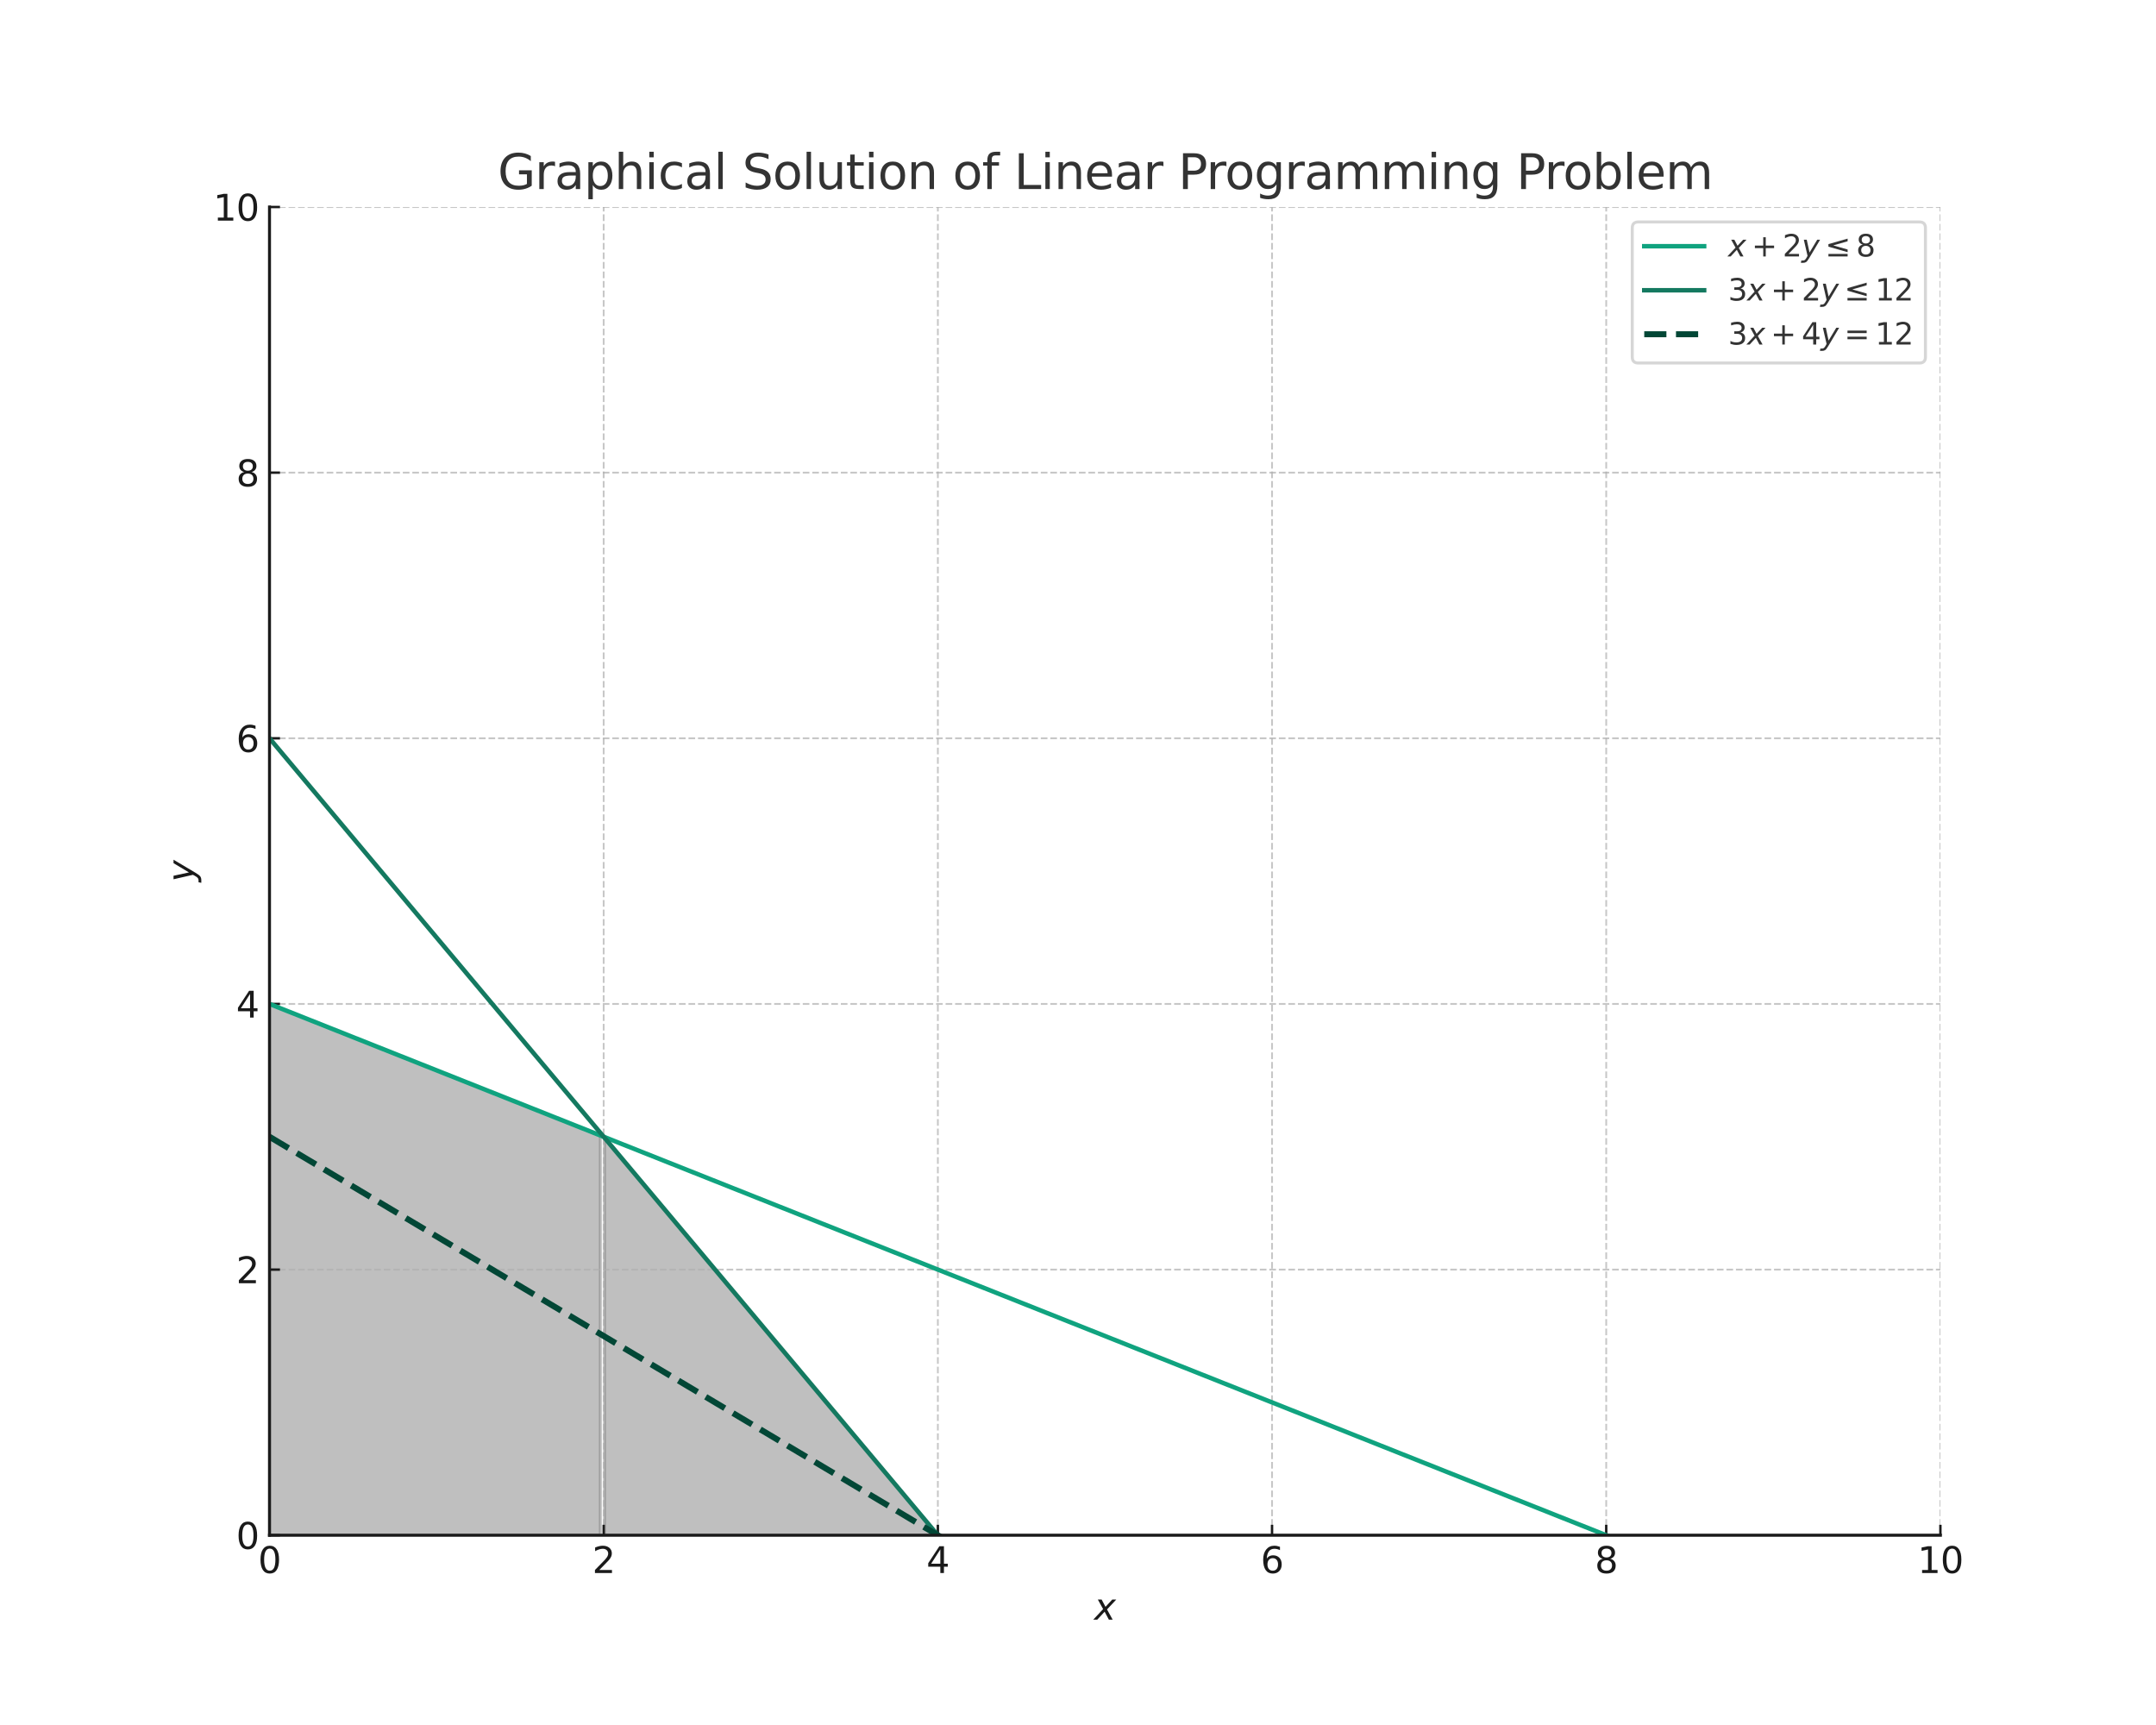 <?xml version="1.0" encoding="utf-8" standalone="no"?>
<!DOCTYPE svg PUBLIC "-//W3C//DTD SVG 1.1//EN"
  "http://www.w3.org/Graphics/SVG/1.1/DTD/svg11.dtd">
<svg height="576pt" version="1.1" viewBox="0 0 720 576" width="720pt" xmlns="http://www.w3.org/2000/svg" xmlns:xlink="http://www.w3.org/1999/xlink">
 <defs>
  <style type="text/css">*{stroke-linecap:butt;stroke-linejoin:round;}</style>
 </defs>
 <g id="figure_1">
  <g id="patch_1">
   <path d="M 0 576 
L 720 576 
L 720 0 
L 0 0 
z
" style="fill:#ffffff;"/>
  </g>
  <g id="axes_1">
   <g id="patch_2">
    <path d="M 90 512.64 
L 648 512.64 
L 648 69.12 
L 90 69.12 
z
" style="fill:#ffffff;"/>
   </g>
   <g id="PolyCollection_1">
    <defs>
     <path d="M 90 -240.768 
L 90 -63.36 
L 91.398 -63.36 
L 92.797 -63.36 
L 94.195 -63.36 
L 95.594 -63.36 
L 96.992 -63.36 
L 98.391 -63.36 
L 99.789 -63.36 
L 101.188 -63.36 
L 102.586 -63.36 
L 103.985 -63.36 
L 105.383 -63.36 
L 106.782 -63.36 
L 108.18 -63.36 
L 109.579 -63.36 
L 110.977 -63.36 
L 112.376 -63.36 
L 113.774 -63.36 
L 115.173 -63.36 
L 116.571 -63.36 
L 117.97 -63.36 
L 119.368 -63.36 
L 120.767 -63.36 
L 122.165 -63.36 
L 123.564 -63.36 
L 124.962 -63.36 
L 126.361 -63.36 
L 127.759 -63.36 
L 129.158 -63.36 
L 130.556 -63.36 
L 131.955 -63.36 
L 133.353 -63.36 
L 134.752 -63.36 
L 136.15 -63.36 
L 137.549 -63.36 
L 138.947 -63.36 
L 140.346 -63.36 
L 141.744 -63.36 
L 143.143 -63.36 
L 144.541 -63.36 
L 145.94 -63.36 
L 147.338 -63.36 
L 148.737 -63.36 
L 150.135 -63.36 
L 151.534 -63.36 
L 152.932 -63.36 
L 154.331 -63.36 
L 155.729 -63.36 
L 157.128 -63.36 
L 158.526 -63.36 
L 159.925 -63.36 
L 161.323 -63.36 
L 162.722 -63.36 
L 164.12 -63.36 
L 165.519 -63.36 
L 166.917 -63.36 
L 168.316 -63.36 
L 169.714 -63.36 
L 171.113 -63.36 
L 172.511 -63.36 
L 173.91 -63.36 
L 175.308 -63.36 
L 176.707 -63.36 
L 178.105 -63.36 
L 179.504 -63.36 
L 180.902 -63.36 
L 182.301 -63.36 
L 183.699 -63.36 
L 185.098 -63.36 
L 186.496 -63.36 
L 187.895 -63.36 
L 189.293 -63.36 
L 190.692 -63.36 
L 192.09 -63.36 
L 193.489 -63.36 
L 194.887 -63.36 
L 196.286 -63.36 
L 197.684 -63.36 
L 199.083 -63.36 
L 200.481 -63.36 
L 200.481 -196.861 
L 200.481 -196.861 
L 199.083 -197.416 
L 197.684 -197.972 
L 196.286 -198.528 
L 194.887 -199.084 
L 193.489 -199.64 
L 192.09 -200.195 
L 190.692 -200.751 
L 189.293 -201.307 
L 187.895 -201.863 
L 186.496 -202.419 
L 185.098 -202.974 
L 183.699 -203.53 
L 182.301 -204.086 
L 180.902 -204.642 
L 179.504 -205.197 
L 178.105 -205.753 
L 176.707 -206.309 
L 175.308 -206.865 
L 173.91 -207.421 
L 172.511 -207.976 
L 171.113 -208.532 
L 169.714 -209.088 
L 168.316 -209.644 
L 166.917 -210.2 
L 165.519 -210.755 
L 164.12 -211.311 
L 162.722 -211.867 
L 161.323 -212.423 
L 159.925 -212.979 
L 158.526 -213.534 
L 157.128 -214.09 
L 155.729 -214.646 
L 154.331 -215.202 
L 152.932 -215.757 
L 151.534 -216.313 
L 150.135 -216.869 
L 148.737 -217.425 
L 147.338 -217.981 
L 145.94 -218.536 
L 144.541 -219.092 
L 143.143 -219.648 
L 141.744 -220.204 
L 140.346 -220.76 
L 138.947 -221.315 
L 137.549 -221.871 
L 136.15 -222.427 
L 134.752 -222.983 
L 133.353 -223.539 
L 131.955 -224.094 
L 130.556 -224.65 
L 129.158 -225.206 
L 127.759 -225.762 
L 126.361 -226.317 
L 124.962 -226.873 
L 123.564 -227.429 
L 122.165 -227.985 
L 120.767 -228.541 
L 119.368 -229.096 
L 117.97 -229.652 
L 116.571 -230.208 
L 115.173 -230.764 
L 113.774 -231.32 
L 112.376 -231.875 
L 110.977 -232.431 
L 109.579 -232.987 
L 108.18 -233.543 
L 106.782 -234.099 
L 105.383 -234.654 
L 103.985 -235.21 
L 102.586 -235.766 
L 101.188 -236.322 
L 99.789 -236.877 
L 98.391 -237.433 
L 96.992 -237.989 
L 95.594 -238.545 
L 94.195 -239.101 
L 92.797 -239.656 
L 91.398 -240.212 
L 90 -240.768 
z
" id="m0bad40764c" style="stroke:#808080;stroke-opacity:0.5;"/>
    </defs>
    <g clip-path="url(#p4d9e861fa2)">
     <use style="fill:#808080;fill-opacity:0.5;stroke:#808080;stroke-opacity:0.5;" x="0" xlink:href="#m0bad40764c" y="576"/>
    </g>
   </g>
   <g id="PolyCollection_2">
    <defs>
     <path d="M 201.88 -196.083 
L 201.88 -63.36 
L 203.278 -63.36 
L 204.677 -63.36 
L 206.075 -63.36 
L 207.474 -63.36 
L 208.872 -63.36 
L 210.271 -63.36 
L 211.669 -63.36 
L 213.068 -63.36 
L 214.466 -63.36 
L 215.865 -63.36 
L 217.263 -63.36 
L 218.662 -63.36 
L 220.06 -63.36 
L 221.459 -63.36 
L 222.857 -63.36 
L 224.256 -63.36 
L 225.654 -63.36 
L 227.053 -63.36 
L 228.451 -63.36 
L 229.85 -63.36 
L 231.248 -63.36 
L 232.647 -63.36 
L 234.045 -63.36 
L 235.444 -63.36 
L 236.842 -63.36 
L 238.241 -63.36 
L 239.639 -63.36 
L 241.038 -63.36 
L 242.436 -63.36 
L 243.835 -63.36 
L 245.233 -63.36 
L 246.632 -63.36 
L 248.03 -63.36 
L 249.429 -63.36 
L 250.827 -63.36 
L 252.226 -63.36 
L 253.624 -63.36 
L 255.023 -63.36 
L 256.421 -63.36 
L 257.82 -63.36 
L 259.218 -63.36 
L 260.617 -63.36 
L 262.015 -63.36 
L 263.414 -63.36 
L 264.812 -63.36 
L 266.211 -63.36 
L 267.609 -63.36 
L 269.008 -63.36 
L 270.406 -63.36 
L 271.805 -63.36 
L 273.203 -63.36 
L 274.602 -63.36 
L 276 -63.36 
L 277.398 -63.36 
L 278.797 -63.36 
L 280.195 -63.36 
L 281.594 -63.36 
L 282.992 -63.36 
L 284.391 -63.36 
L 285.789 -63.36 
L 287.188 -63.36 
L 288.586 -63.36 
L 289.985 -63.36 
L 291.383 -63.36 
L 292.782 -63.36 
L 294.18 -63.36 
L 295.579 -63.36 
L 296.977 -63.36 
L 298.376 -63.36 
L 299.774 -63.36 
L 301.173 -63.36 
L 302.571 -63.36 
L 303.97 -63.36 
L 305.368 -63.36 
L 306.767 -63.36 
L 308.165 -63.36 
L 309.564 -63.36 
L 310.962 -63.36 
L 312.361 -63.36 
L 313.759 -63.36 
L 315.158 -63.36 
L 316.556 -63.36 
L 317.955 -63.36 
L 319.353 -63.36 
L 320.752 -63.36 
L 322.15 -63.36 
L 323.549 -63.36 
L 324.947 -63.36 
L 326.346 -63.36 
L 327.744 -63.36 
L 329.143 -63.36 
L 330.541 -63.36 
L 331.94 -63.36 
L 333.338 -63.36 
L 334.737 -63.36 
L 336.135 -63.36 
L 337.534 -63.36 
L 338.932 -63.36 
L 340.331 -63.36 
L 341.729 -63.36 
L 343.128 -63.36 
L 344.526 -63.36 
L 345.925 -63.36 
L 347.323 -63.36 
L 348.722 -63.36 
L 350.12 -63.36 
L 351.519 -63.36 
L 352.917 -63.36 
L 354.316 -63.36 
L 355.714 -63.36 
L 357.113 -63.36 
L 358.511 -63.36 
L 359.91 -63.36 
L 361.308 -63.36 
L 362.707 -63.36 
L 364.105 -63.36 
L 365.504 -63.36 
L 366.902 -63.36 
L 368.301 -63.36 
L 369.699 -63.36 
L 371.098 -63.36 
L 372.496 -63.36 
L 373.895 -63.36 
L 375.293 -63.36 
L 376.692 -63.36 
L 378.09 -63.36 
L 379.489 -63.36 
L 380.887 -63.36 
L 382.286 -63.36 
L 383.684 -63.36 
L 385.083 -63.36 
L 386.481 -63.36 
L 387.88 -63.36 
L 389.278 -63.36 
L 390.677 -63.36 
L 392.075 -63.36 
L 393.474 -63.36 
L 394.872 -63.36 
L 396.271 -63.36 
L 397.669 -63.36 
L 399.068 -63.36 
L 400.466 -63.36 
L 401.865 -63.36 
L 403.263 -63.36 
L 404.662 -63.36 
L 406.06 -63.36 
L 407.459 -63.36 
L 408.857 -63.36 
L 410.256 -63.36 
L 411.654 -63.36 
L 413.053 -63.36 
L 414.451 -63.36 
L 415.85 -63.36 
L 417.248 -63.36 
L 418.647 -63.36 
L 420.045 -63.36 
L 421.444 -63.36 
L 422.842 -63.36 
L 424.241 -63.36 
L 425.639 -63.36 
L 427.038 -63.36 
L 428.436 -63.36 
L 429.835 -63.36 
L 431.233 -63.36 
L 432.632 -63.36 
L 434.03 -63.36 
L 435.429 -63.36 
L 436.827 -63.36 
L 438.226 -63.36 
L 439.624 -63.36 
L 441.023 -63.36 
L 442.421 -63.36 
L 443.82 -63.36 
L 445.218 -63.36 
L 446.617 -63.36 
L 448.015 -63.36 
L 449.414 -63.36 
L 450.812 -63.36 
L 452.211 -63.36 
L 453.609 -63.36 
L 455.008 -63.36 
L 456.406 -63.36 
L 457.805 -63.36 
L 459.203 -63.36 
L 460.602 -63.36 
L 462 -63.36 
L 463.398 -63.36 
L 464.797 -63.36 
L 466.195 -63.36 
L 467.594 -63.36 
L 468.992 -63.36 
L 470.391 -63.36 
L 471.789 -63.36 
L 473.188 -63.36 
L 474.586 -63.36 
L 475.985 -63.36 
L 477.383 -63.36 
L 478.782 -63.36 
L 480.18 -63.36 
L 481.579 -63.36 
L 482.977 -63.36 
L 484.376 -63.36 
L 485.774 -63.36 
L 487.173 -63.36 
L 488.571 -63.36 
L 489.97 -63.36 
L 491.368 -63.36 
L 492.767 -63.36 
L 494.165 -63.36 
L 495.564 -63.36 
L 496.962 -63.36 
L 498.361 -63.36 
L 499.759 -63.36 
L 501.158 -63.36 
L 502.556 -63.36 
L 503.955 -63.36 
L 505.353 -63.36 
L 506.752 -63.36 
L 508.15 -63.36 
L 509.549 -63.36 
L 510.947 -63.36 
L 512.346 -63.36 
L 513.744 -63.36 
L 515.143 -63.36 
L 516.541 -63.36 
L 517.94 -63.36 
L 519.338 -63.36 
L 520.737 -63.36 
L 522.135 -63.36 
L 523.534 -63.36 
L 524.932 -63.36 
L 526.331 -63.36 
L 527.729 -63.36 
L 529.128 -63.36 
L 530.526 -63.36 
L 531.925 -63.36 
L 533.323 -63.36 
L 534.722 -63.36 
L 536.12 -63.36 
L 537.519 -63.36 
L 538.917 -63.36 
L 540.316 -63.36 
L 541.714 -63.36 
L 543.113 -63.36 
L 544.511 -63.36 
L 545.91 -63.36 
L 547.308 -63.36 
L 548.707 -63.36 
L 550.105 -63.36 
L 551.504 -63.36 
L 552.902 -63.36 
L 554.301 -63.36 
L 555.699 -63.36 
L 557.098 -63.36 
L 558.496 -63.36 
L 559.895 -63.36 
L 561.293 -63.36 
L 562.692 -63.36 
L 564.09 -63.36 
L 565.489 -63.36 
L 566.887 -63.36 
L 568.286 -63.36 
L 569.684 -63.36 
L 571.083 -63.36 
L 572.481 -63.36 
L 573.88 -63.36 
L 575.278 -63.36 
L 576.677 -63.36 
L 578.075 -63.36 
L 579.474 -63.36 
L 580.872 -63.36 
L 582.271 -63.36 
L 583.669 -63.36 
L 585.068 -63.36 
L 586.466 -63.36 
L 587.865 -63.36 
L 589.263 -63.36 
L 590.662 -63.36 
L 592.06 -63.36 
L 593.459 -63.36 
L 594.857 -63.36 
L 596.256 -63.36 
L 597.654 -63.36 
L 599.053 -63.36 
L 600.451 -63.36 
L 601.85 -63.36 
L 603.248 -63.36 
L 604.647 -63.36 
L 606.045 -63.36 
L 607.444 -63.36 
L 608.842 -63.36 
L 610.241 -63.36 
L 611.639 -63.36 
L 613.038 -63.36 
L 614.436 -63.36 
L 615.835 -63.36 
L 617.233 -63.36 
L 618.632 -63.36 
L 620.03 -63.36 
L 621.429 -63.36 
L 622.827 -63.36 
L 624.226 -63.36 
L 625.624 -63.36 
L 627.023 -63.36 
L 628.421 -63.36 
L 629.82 -63.36 
L 631.218 -63.36 
L 632.617 -63.36 
L 634.015 -63.36 
L 635.414 -63.36 
L 636.812 -63.36 
L 638.211 -63.36 
L 639.609 -63.36 
L 641.008 -63.36 
L 642.406 -63.36 
L 643.805 -63.36 
L 645.203 -63.36 
L 646.602 -63.36 
L 648 -63.36 
L 648 335.808 
L 648 335.808 
L 646.602 334.141 
L 645.203 332.473 
L 643.805 330.806 
L 642.406 329.139 
L 641.008 327.471 
L 639.609 325.804 
L 638.211 324.136 
L 636.812 322.469 
L 635.414 320.802 
L 634.015 319.134 
L 632.617 317.467 
L 631.218 315.8 
L 629.82 314.132 
L 628.421 312.465 
L 627.023 310.797 
L 625.624 309.13 
L 624.226 307.463 
L 622.827 305.795 
L 621.429 304.128 
L 620.03 302.461 
L 618.632 300.793 
L 617.233 299.126 
L 615.835 297.459 
L 614.436 295.791 
L 613.038 294.124 
L 611.639 292.456 
L 610.241 290.789 
L 608.842 289.122 
L 607.444 287.454 
L 606.045 285.787 
L 604.647 284.12 
L 603.248 282.452 
L 601.85 280.785 
L 600.451 279.117 
L 599.053 277.45 
L 597.654 275.783 
L 596.256 274.115 
L 594.857 272.448 
L 593.459 270.781 
L 592.06 269.113 
L 590.662 267.446 
L 589.263 265.779 
L 587.865 264.111 
L 586.466 262.444 
L 585.068 260.776 
L 583.669 259.109 
L 582.271 257.442 
L 580.872 255.774 
L 579.474 254.107 
L 578.075 252.44 
L 576.677 250.772 
L 575.278 249.105 
L 573.88 247.437 
L 572.481 245.77 
L 571.083 244.103 
L 569.684 242.435 
L 568.286 240.768 
L 566.887 239.101 
L 565.489 237.433 
L 564.09 235.766 
L 562.692 234.099 
L 561.293 232.431 
L 559.895 230.764 
L 558.496 229.096 
L 557.098 227.429 
L 555.699 225.762 
L 554.301 224.094 
L 552.902 222.427 
L 551.504 220.76 
L 550.105 219.092 
L 548.707 217.425 
L 547.308 215.757 
L 545.91 214.09 
L 544.511 212.423 
L 543.113 210.755 
L 541.714 209.088 
L 540.316 207.421 
L 538.917 205.753 
L 537.519 204.086 
L 536.12 202.419 
L 534.722 200.751 
L 533.323 199.084 
L 531.925 197.416 
L 530.526 195.749 
L 529.128 194.082 
L 527.729 192.414 
L 526.331 190.747 
L 524.932 189.08 
L 523.534 187.412 
L 522.135 185.745 
L 520.737 184.077 
L 519.338 182.41 
L 517.94 180.743 
L 516.541 179.075 
L 515.143 177.408 
L 513.744 175.741 
L 512.346 174.073 
L 510.947 172.406 
L 509.549 170.739 
L 508.15 169.071 
L 506.752 167.404 
L 505.353 165.736 
L 503.955 164.069 
L 502.556 162.402 
L 501.158 160.734 
L 499.759 159.067 
L 498.361 157.4 
L 496.962 155.732 
L 495.564 154.065 
L 494.165 152.397 
L 492.767 150.73 
L 491.368 149.063 
L 489.97 147.395 
L 488.571 145.728 
L 487.173 144.061 
L 485.774 142.393 
L 484.376 140.726 
L 482.977 139.059 
L 481.579 137.391 
L 480.18 135.724 
L 478.782 134.056 
L 477.383 132.389 
L 475.985 130.722 
L 474.586 129.054 
L 473.188 127.387 
L 471.789 125.72 
L 470.391 124.052 
L 468.992 122.385 
L 467.594 120.717 
L 466.195 119.05 
L 464.797 117.383 
L 463.398 115.715 
L 462 114.048 
L 460.602 112.381 
L 459.203 110.713 
L 457.805 109.046 
L 456.406 107.379 
L 455.008 105.711 
L 453.609 104.044 
L 452.211 102.376 
L 450.812 100.709 
L 449.414 99.042 
L 448.015 97.374 
L 446.617 95.707 
L 445.218 94.04 
L 443.82 92.372 
L 442.421 90.705 
L 441.023 89.037 
L 439.624 87.37 
L 438.226 85.703 
L 436.827 84.035 
L 435.429 82.368 
L 434.03 80.701 
L 432.632 79.033 
L 431.233 77.366 
L 429.835 75.699 
L 428.436 74.031 
L 427.038 72.364 
L 425.639 70.696 
L 424.241 69.029 
L 422.842 67.362 
L 421.444 65.694 
L 420.045 64.027 
L 418.647 62.36 
L 417.248 60.692 
L 415.85 59.025 
L 414.451 57.357 
L 413.053 55.69 
L 411.654 54.023 
L 410.256 52.355 
L 408.857 50.688 
L 407.459 49.021 
L 406.06 47.353 
L 404.662 45.686 
L 403.263 44.019 
L 401.865 42.351 
L 400.466 40.684 
L 399.068 39.016 
L 397.669 37.349 
L 396.271 35.682 
L 394.872 34.014 
L 393.474 32.347 
L 392.075 30.68 
L 390.677 29.012 
L 389.278 27.345 
L 387.88 25.677 
L 386.481 24.01 
L 385.083 22.343 
L 383.684 20.675 
L 382.286 19.008 
L 380.887 17.341 
L 379.489 15.673 
L 378.09 14.006 
L 376.692 12.339 
L 375.293 10.671 
L 373.895 9.004 
L 372.496 7.336 
L 371.098 5.669 
L 369.699 4.002 
L 368.301 2.334 
L 366.902 0.667 
L 365.504 -1 
L 364.105 -2.668 
L 362.707 -4.335 
L 361.308 -6.003 
L 359.91 -7.67 
L 358.511 -9.337 
L 357.113 -11.005 
L 355.714 -12.672 
L 354.316 -14.339 
L 352.917 -16.007 
L 351.519 -17.674 
L 350.12 -19.341 
L 348.722 -21.009 
L 347.323 -22.676 
L 345.925 -24.344 
L 344.526 -26.011 
L 343.128 -27.678 
L 341.729 -29.346 
L 340.331 -31.013 
L 338.932 -32.68 
L 337.534 -34.348 
L 336.135 -36.015 
L 334.737 -37.683 
L 333.338 -39.35 
L 331.94 -41.017 
L 330.541 -42.685 
L 329.143 -44.352 
L 327.744 -46.019 
L 326.346 -47.687 
L 324.947 -49.354 
L 323.549 -51.021 
L 322.15 -52.689 
L 320.752 -54.356 
L 319.353 -56.024 
L 317.955 -57.691 
L 316.556 -59.358 
L 315.158 -61.026 
L 313.759 -62.693 
L 312.361 -64.36 
L 310.962 -66.028 
L 309.564 -67.695 
L 308.165 -69.363 
L 306.767 -71.03 
L 305.368 -72.697 
L 303.97 -74.365 
L 302.571 -76.032 
L 301.173 -77.699 
L 299.774 -79.367 
L 298.376 -81.034 
L 296.977 -82.701 
L 295.579 -84.369 
L 294.18 -86.036 
L 292.782 -87.704 
L 291.383 -89.371 
L 289.985 -91.038 
L 288.586 -92.706 
L 287.188 -94.373 
L 285.789 -96.04 
L 284.391 -97.708 
L 282.992 -99.375 
L 281.594 -101.043 
L 280.195 -102.71 
L 278.797 -104.377 
L 277.398 -106.045 
L 276 -107.712 
L 274.602 -109.379 
L 273.203 -111.047 
L 271.805 -112.714 
L 270.406 -114.381 
L 269.008 -116.049 
L 267.609 -117.716 
L 266.211 -119.384 
L 264.812 -121.051 
L 263.414 -122.718 
L 262.015 -124.386 
L 260.617 -126.053 
L 259.218 -127.72 
L 257.82 -129.388 
L 256.421 -131.055 
L 255.023 -132.723 
L 253.624 -134.39 
L 252.226 -136.057 
L 250.827 -137.725 
L 249.429 -139.392 
L 248.03 -141.059 
L 246.632 -142.727 
L 245.233 -144.394 
L 243.835 -146.061 
L 242.436 -147.729 
L 241.038 -149.396 
L 239.639 -151.064 
L 238.241 -152.731 
L 236.842 -154.398 
L 235.444 -156.066 
L 234.045 -157.733 
L 232.647 -159.4 
L 231.248 -161.068 
L 229.85 -162.735 
L 228.451 -164.403 
L 227.053 -166.07 
L 225.654 -167.737 
L 224.256 -169.405 
L 222.857 -171.072 
L 221.459 -172.739 
L 220.06 -174.407 
L 218.662 -176.074 
L 217.263 -177.741 
L 215.865 -179.409 
L 214.466 -181.076 
L 213.068 -182.744 
L 211.669 -184.411 
L 210.271 -186.078 
L 208.872 -187.746 
L 207.474 -189.413 
L 206.075 -191.08 
L 204.677 -192.748 
L 203.278 -194.415 
L 201.88 -196.083 
z
" id="m72ab87f77c" style="stroke:#808080;stroke-opacity:0.5;"/>
    </defs>
    <g clip-path="url(#p4d9e861fa2)">
     <use style="fill:#808080;fill-opacity:0.5;stroke:#808080;stroke-opacity:0.5;" x="0" xlink:href="#m72ab87f77c" y="576"/>
    </g>
   </g>
   <g id="matplotlib.axis_1">
    <g id="xtick_1">
     <g id="line2d_1">
      <path clip-path="url(#p4d9e861fa2)" d="M 90 512.64 
L 90 69.12 
" style="fill:none;stroke:#b0b0b0;stroke-dasharray:2.22,0.96;stroke-dashoffset:0;stroke-opacity:0.7;stroke-width:0.6;"/>
     </g>
     <g id="line2d_2">
      <defs>
       <path d="M 0 0 
L 0 -3.5 
" id="m4829fe24ad" style="stroke:#1a1a1a;stroke-width:0.8;"/>
      </defs>
      <g>
       <use style="fill:#1a1a1a;stroke:#1a1a1a;stroke-width:0.8;" x="90" xlink:href="#m4829fe24ad" y="512.64"/>
      </g>
     </g>
     <g id="text_1">
      <!-- 0 -->
      <g style="fill:#1a1a1a;" transform="translate(86.183 525.258)scale(0.12 -0.12)">
       <defs>
        <path d="M 2034 4250 
Q 1547 4250 1301 3770 
Q 1056 3291 1056 2328 
Q 1056 1369 1301 889 
Q 1547 409 2034 409 
Q 2525 409 2770 889 
Q 3016 1369 3016 2328 
Q 3016 3291 2770 3770 
Q 2525 4250 2034 4250 
z
M 2034 4750 
Q 2819 4750 3233 4129 
Q 3647 3509 3647 2328 
Q 3647 1150 3233 529 
Q 2819 -91 2034 -91 
Q 1250 -91 836 529 
Q 422 1150 422 2328 
Q 422 3509 836 4129 
Q 1250 4750 2034 4750 
z
" id="DejaVuSans-30" transform="scale(0.016)"/>
       </defs>
       <use xlink:href="#DejaVuSans-30"/>
      </g>
     </g>
    </g>
    <g id="xtick_2">
     <g id="line2d_3">
      <path clip-path="url(#p4d9e861fa2)" d="M 201.6 512.64 
L 201.6 69.12 
" style="fill:none;stroke:#b0b0b0;stroke-dasharray:2.22,0.96;stroke-dashoffset:0;stroke-opacity:0.7;stroke-width:0.6;"/>
     </g>
     <g id="line2d_4">
      <g>
       <use style="fill:#1a1a1a;stroke:#1a1a1a;stroke-width:0.8;" x="201.6" xlink:href="#m4829fe24ad" y="512.64"/>
      </g>
     </g>
     <g id="text_2">
      <!-- 2 -->
      <g style="fill:#1a1a1a;" transform="translate(197.782 525.258)scale(0.12 -0.12)">
       <defs>
        <path d="M 1228 531 
L 3431 531 
L 3431 0 
L 469 0 
L 469 531 
Q 828 903 1448 1529 
Q 2069 2156 2228 2338 
Q 2531 2678 2651 2914 
Q 2772 3150 2772 3378 
Q 2772 3750 2511 3984 
Q 2250 4219 1831 4219 
Q 1534 4219 1204 4116 
Q 875 4013 500 3803 
L 500 4441 
Q 881 4594 1212 4672 
Q 1544 4750 1819 4750 
Q 2544 4750 2975 4387 
Q 3406 4025 3406 3419 
Q 3406 3131 3298 2873 
Q 3191 2616 2906 2266 
Q 2828 2175 2409 1742 
Q 1991 1309 1228 531 
z
" id="DejaVuSans-32" transform="scale(0.016)"/>
       </defs>
       <use xlink:href="#DejaVuSans-32"/>
      </g>
     </g>
    </g>
    <g id="xtick_3">
     <g id="line2d_5">
      <path clip-path="url(#p4d9e861fa2)" d="M 313.2 512.64 
L 313.2 69.12 
" style="fill:none;stroke:#b0b0b0;stroke-dasharray:2.22,0.96;stroke-dashoffset:0;stroke-opacity:0.7;stroke-width:0.6;"/>
     </g>
     <g id="line2d_6">
      <g>
       <use style="fill:#1a1a1a;stroke:#1a1a1a;stroke-width:0.8;" x="313.2" xlink:href="#m4829fe24ad" y="512.64"/>
      </g>
     </g>
     <g id="text_3">
      <!-- 4 -->
      <g style="fill:#1a1a1a;" transform="translate(309.382 525.258)scale(0.12 -0.12)">
       <defs>
        <path d="M 2419 4116 
L 825 1625 
L 2419 1625 
L 2419 4116 
z
M 2253 4666 
L 3047 4666 
L 3047 1625 
L 3713 1625 
L 3713 1100 
L 3047 1100 
L 3047 0 
L 2419 0 
L 2419 1100 
L 313 1100 
L 313 1709 
L 2253 4666 
z
" id="DejaVuSans-34" transform="scale(0.016)"/>
       </defs>
       <use xlink:href="#DejaVuSans-34"/>
      </g>
     </g>
    </g>
    <g id="xtick_4">
     <g id="line2d_7">
      <path clip-path="url(#p4d9e861fa2)" d="M 424.8 512.64 
L 424.8 69.12 
" style="fill:none;stroke:#b0b0b0;stroke-dasharray:2.22,0.96;stroke-dashoffset:0;stroke-opacity:0.7;stroke-width:0.6;"/>
     </g>
     <g id="line2d_8">
      <g>
       <use style="fill:#1a1a1a;stroke:#1a1a1a;stroke-width:0.8;" x="424.8" xlink:href="#m4829fe24ad" y="512.64"/>
      </g>
     </g>
     <g id="text_4">
      <!-- 6 -->
      <g style="fill:#1a1a1a;" transform="translate(420.983 525.258)scale(0.12 -0.12)">
       <defs>
        <path d="M 2113 2584 
Q 1688 2584 1439 2293 
Q 1191 2003 1191 1497 
Q 1191 994 1439 701 
Q 1688 409 2113 409 
Q 2538 409 2786 701 
Q 3034 994 3034 1497 
Q 3034 2003 2786 2293 
Q 2538 2584 2113 2584 
z
M 3366 4563 
L 3366 3988 
Q 3128 4100 2886 4159 
Q 2644 4219 2406 4219 
Q 1781 4219 1451 3797 
Q 1122 3375 1075 2522 
Q 1259 2794 1537 2939 
Q 1816 3084 2150 3084 
Q 2853 3084 3261 2657 
Q 3669 2231 3669 1497 
Q 3669 778 3244 343 
Q 2819 -91 2113 -91 
Q 1303 -91 875 529 
Q 447 1150 447 2328 
Q 447 3434 972 4092 
Q 1497 4750 2381 4750 
Q 2619 4750 2861 4703 
Q 3103 4656 3366 4563 
z
" id="DejaVuSans-36" transform="scale(0.016)"/>
       </defs>
       <use xlink:href="#DejaVuSans-36"/>
      </g>
     </g>
    </g>
    <g id="xtick_5">
     <g id="line2d_9">
      <path clip-path="url(#p4d9e861fa2)" d="M 536.4 512.64 
L 536.4 69.12 
" style="fill:none;stroke:#b0b0b0;stroke-dasharray:2.22,0.96;stroke-dashoffset:0;stroke-opacity:0.7;stroke-width:0.6;"/>
     </g>
     <g id="line2d_10">
      <g>
       <use style="fill:#1a1a1a;stroke:#1a1a1a;stroke-width:0.8;" x="536.4" xlink:href="#m4829fe24ad" y="512.64"/>
      </g>
     </g>
     <g id="text_5">
      <!-- 8 -->
      <g style="fill:#1a1a1a;" transform="translate(532.582 525.258)scale(0.12 -0.12)">
       <defs>
        <path d="M 2034 2216 
Q 1584 2216 1326 1975 
Q 1069 1734 1069 1313 
Q 1069 891 1326 650 
Q 1584 409 2034 409 
Q 2484 409 2743 651 
Q 3003 894 3003 1313 
Q 3003 1734 2745 1975 
Q 2488 2216 2034 2216 
z
M 1403 2484 
Q 997 2584 770 2862 
Q 544 3141 544 3541 
Q 544 4100 942 4425 
Q 1341 4750 2034 4750 
Q 2731 4750 3128 4425 
Q 3525 4100 3525 3541 
Q 3525 3141 3298 2862 
Q 3072 2584 2669 2484 
Q 3125 2378 3379 2068 
Q 3634 1759 3634 1313 
Q 3634 634 3220 271 
Q 2806 -91 2034 -91 
Q 1263 -91 848 271 
Q 434 634 434 1313 
Q 434 1759 690 2068 
Q 947 2378 1403 2484 
z
M 1172 3481 
Q 1172 3119 1398 2916 
Q 1625 2713 2034 2713 
Q 2441 2713 2670 2916 
Q 2900 3119 2900 3481 
Q 2900 3844 2670 4047 
Q 2441 4250 2034 4250 
Q 1625 4250 1398 4047 
Q 1172 3844 1172 3481 
z
" id="DejaVuSans-38" transform="scale(0.016)"/>
       </defs>
       <use xlink:href="#DejaVuSans-38"/>
      </g>
     </g>
    </g>
    <g id="xtick_6">
     <g id="line2d_11">
      <path clip-path="url(#p4d9e861fa2)" d="M 648 512.64 
L 648 69.12 
" style="fill:none;stroke:#b0b0b0;stroke-dasharray:2.22,0.96;stroke-dashoffset:0;stroke-opacity:0.7;stroke-width:0.6;"/>
     </g>
     <g id="line2d_12">
      <g>
       <use style="fill:#1a1a1a;stroke:#1a1a1a;stroke-width:0.8;" x="648" xlink:href="#m4829fe24ad" y="512.64"/>
      </g>
     </g>
     <g id="text_6">
      <!-- 10 -->
      <g style="fill:#1a1a1a;" transform="translate(640.365 525.258)scale(0.12 -0.12)">
       <defs>
        <path d="M 794 531 
L 1825 531 
L 1825 4091 
L 703 3866 
L 703 4441 
L 1819 4666 
L 2450 4666 
L 2450 531 
L 3481 531 
L 3481 0 
L 794 0 
L 794 531 
z
" id="DejaVuSans-31" transform="scale(0.016)"/>
       </defs>
       <use xlink:href="#DejaVuSans-31"/>
       <use x="63.623" xlink:href="#DejaVuSans-30"/>
      </g>
     </g>
    </g>
    <g id="text_7">
     <!-- $x$ -->
     <g style="fill:#1a1a1a;" transform="translate(365.4 540.872)scale(0.12 -0.12)">
      <defs>
       <path d="M 3841 3500 
L 2234 1784 
L 3219 0 
L 2559 0 
L 1819 1388 
L 531 0 
L -166 0 
L 1556 1844 
L 641 3500 
L 1300 3500 
L 1972 2234 
L 3144 3500 
L 3841 3500 
z
" id="DejaVuSans-Oblique-78" transform="scale(0.016)"/>
      </defs>
      <use transform="translate(0 0.312)" xlink:href="#DejaVuSans-Oblique-78"/>
     </g>
    </g>
   </g>
   <g id="matplotlib.axis_2">
    <g id="ytick_1">
     <g id="line2d_13">
      <path clip-path="url(#p4d9e861fa2)" d="M 90 512.64 
L 648 512.64 
" style="fill:none;stroke:#b0b0b0;stroke-dasharray:2.22,0.96;stroke-dashoffset:0;stroke-opacity:0.7;stroke-width:0.6;"/>
     </g>
     <g id="line2d_14">
      <defs>
       <path d="M 0 0 
L 3.5 0 
" id="mb0a93b497e" style="stroke:#1a1a1a;stroke-width:0.8;"/>
      </defs>
      <g>
       <use style="fill:#1a1a1a;stroke:#1a1a1a;stroke-width:0.8;" x="90" xlink:href="#mb0a93b497e" y="512.64"/>
      </g>
     </g>
     <g id="text_8">
      <!-- 0 -->
      <g style="fill:#1a1a1a;" transform="translate(78.865 517.199)scale(0.12 -0.12)">
       <use xlink:href="#DejaVuSans-30"/>
      </g>
     </g>
    </g>
    <g id="ytick_2">
     <g id="line2d_15">
      <path clip-path="url(#p4d9e861fa2)" d="M 90 423.936 
L 648 423.936 
" style="fill:none;stroke:#b0b0b0;stroke-dasharray:2.22,0.96;stroke-dashoffset:0;stroke-opacity:0.7;stroke-width:0.6;"/>
     </g>
     <g id="line2d_16">
      <g>
       <use style="fill:#1a1a1a;stroke:#1a1a1a;stroke-width:0.8;" x="90" xlink:href="#mb0a93b497e" y="423.936"/>
      </g>
     </g>
     <g id="text_9">
      <!-- 2 -->
      <g style="fill:#1a1a1a;" transform="translate(78.865 428.495)scale(0.12 -0.12)">
       <use xlink:href="#DejaVuSans-32"/>
      </g>
     </g>
    </g>
    <g id="ytick_3">
     <g id="line2d_17">
      <path clip-path="url(#p4d9e861fa2)" d="M 90 335.232 
L 648 335.232 
" style="fill:none;stroke:#b0b0b0;stroke-dasharray:2.22,0.96;stroke-dashoffset:0;stroke-opacity:0.7;stroke-width:0.6;"/>
     </g>
     <g id="line2d_18">
      <g>
       <use style="fill:#1a1a1a;stroke:#1a1a1a;stroke-width:0.8;" x="90" xlink:href="#mb0a93b497e" y="335.232"/>
      </g>
     </g>
     <g id="text_10">
      <!-- 4 -->
      <g style="fill:#1a1a1a;" transform="translate(78.865 339.791)scale(0.12 -0.12)">
       <use xlink:href="#DejaVuSans-34"/>
      </g>
     </g>
    </g>
    <g id="ytick_4">
     <g id="line2d_19">
      <path clip-path="url(#p4d9e861fa2)" d="M 90 246.528 
L 648 246.528 
" style="fill:none;stroke:#b0b0b0;stroke-dasharray:2.22,0.96;stroke-dashoffset:0;stroke-opacity:0.7;stroke-width:0.6;"/>
     </g>
     <g id="line2d_20">
      <g>
       <use style="fill:#1a1a1a;stroke:#1a1a1a;stroke-width:0.8;" x="90" xlink:href="#mb0a93b497e" y="246.528"/>
      </g>
     </g>
     <g id="text_11">
      <!-- 6 -->
      <g style="fill:#1a1a1a;" transform="translate(78.865 251.087)scale(0.12 -0.12)">
       <use xlink:href="#DejaVuSans-36"/>
      </g>
     </g>
    </g>
    <g id="ytick_5">
     <g id="line2d_21">
      <path clip-path="url(#p4d9e861fa2)" d="M 90 157.824 
L 648 157.824 
" style="fill:none;stroke:#b0b0b0;stroke-dasharray:2.22,0.96;stroke-dashoffset:0;stroke-opacity:0.7;stroke-width:0.6;"/>
     </g>
     <g id="line2d_22">
      <g>
       <use style="fill:#1a1a1a;stroke:#1a1a1a;stroke-width:0.8;" x="90" xlink:href="#mb0a93b497e" y="157.824"/>
      </g>
     </g>
     <g id="text_12">
      <!-- 8 -->
      <g style="fill:#1a1a1a;" transform="translate(78.865 162.383)scale(0.12 -0.12)">
       <use xlink:href="#DejaVuSans-38"/>
      </g>
     </g>
    </g>
    <g id="ytick_6">
     <g id="line2d_23">
      <path clip-path="url(#p4d9e861fa2)" d="M 90 69.12 
L 648 69.12 
" style="fill:none;stroke:#b0b0b0;stroke-dasharray:2.22,0.96;stroke-dashoffset:0;stroke-opacity:0.7;stroke-width:0.6;"/>
     </g>
     <g id="line2d_24">
      <g>
       <use style="fill:#1a1a1a;stroke:#1a1a1a;stroke-width:0.8;" x="90" xlink:href="#mb0a93b497e" y="69.12"/>
      </g>
     </g>
     <g id="text_13">
      <!-- 10 -->
      <g style="fill:#1a1a1a;" transform="translate(71.23 73.679)scale(0.12 -0.12)">
       <use xlink:href="#DejaVuSans-31"/>
       <use x="63.623" xlink:href="#DejaVuSans-30"/>
      </g>
     </g>
    </g>
    <g id="text_14">
     <!-- $y$ -->
     <g style="fill:#1a1a1a;" transform="translate(64.71 294.48)rotate(-90)scale(0.12 -0.12)">
      <defs>
       <path d="M 1588 -325 
Q 1188 -997 936 -1164 
Q 684 -1331 294 -1331 
L -159 -1331 
L -63 -850 
L 269 -850 
Q 509 -850 678 -719 
Q 847 -588 1056 -206 
L 1234 128 
L 459 3500 
L 1069 3500 
L 1650 819 
L 3256 3500 
L 3859 3500 
L 1588 -325 
z
" id="DejaVuSans-Oblique-79" transform="scale(0.016)"/>
      </defs>
      <use transform="translate(0 0.312)" xlink:href="#DejaVuSans-Oblique-79"/>
     </g>
    </g>
   </g>
   <g id="line2d_25">
    <path clip-path="url(#p4d9e861fa2)" d="M 90 335.232 
L 648 556.992 
L 648 556.992 
" style="fill:none;stroke:#10a37f;stroke-linecap:square;stroke-width:1.5;"/>
   </g>
   <g id="line2d_26">
    <path clip-path="url(#p4d9e861fa2)" d="M 90 246.528 
L 367.182 577 
L 367.182 577 
" style="fill:none;stroke:#147960;stroke-linecap:square;stroke-width:1.5;"/>
   </g>
   <g id="line2d_27">
    <path clip-path="url(#p4d9e861fa2)" d="M 90 379.584 
L 421.163 577 
L 421.163 577 
" style="fill:none;stroke:#024736;stroke-dasharray:7.4,3.2;stroke-dashoffset:0;stroke-width:2;"/>
   </g>
   <g id="line2d_28">
    <path clip-path="url(#p4d9e861fa2)" d="M 90 512.64 
L 648 512.64 
" style="fill:none;stroke:#000000;stroke-linecap:square;stroke-width:0.5;"/>
   </g>
   <g id="line2d_29">
    <path clip-path="url(#p4d9e861fa2)" d="M 90 512.64 
L 90 69.12 
" style="fill:none;stroke:#000000;stroke-linecap:square;stroke-width:0.5;"/>
   </g>
   <g id="patch_3">
    <path d="M 90 512.64 
L 90 69.12 
" style="fill:none;stroke:#1a1a1a;stroke-linecap:square;stroke-linejoin:miter;"/>
   </g>
   <g id="patch_4">
    <path d="M 90 512.64 
L 648 512.64 
" style="fill:none;stroke:#1a1a1a;stroke-linecap:square;stroke-linejoin:miter;"/>
   </g>
   <g id="text_15">
    <!-- Graphical Solution of Linear Programming Problem -->
    <g style="fill:#333333;" transform="translate(166.22 63.12)scale(0.16 -0.16)">
     <defs>
      <path d="M 3809 666 
L 3809 1919 
L 2778 1919 
L 2778 2438 
L 4434 2438 
L 4434 434 
Q 4069 175 3628 42 
Q 3188 -91 2688 -91 
Q 1594 -91 976 548 
Q 359 1188 359 2328 
Q 359 3472 976 4111 
Q 1594 4750 2688 4750 
Q 3144 4750 3555 4637 
Q 3966 4525 4313 4306 
L 4313 3634 
Q 3963 3931 3569 4081 
Q 3175 4231 2741 4231 
Q 1884 4231 1454 3753 
Q 1025 3275 1025 2328 
Q 1025 1384 1454 906 
Q 1884 428 2741 428 
Q 3075 428 3337 486 
Q 3600 544 3809 666 
z
" id="DejaVuSans-47" transform="scale(0.016)"/>
      <path d="M 2631 2963 
Q 2534 3019 2420 3045 
Q 2306 3072 2169 3072 
Q 1681 3072 1420 2755 
Q 1159 2438 1159 1844 
L 1159 0 
L 581 0 
L 581 3500 
L 1159 3500 
L 1159 2956 
Q 1341 3275 1631 3429 
Q 1922 3584 2338 3584 
Q 2397 3584 2469 3576 
Q 2541 3569 2628 3553 
L 2631 2963 
z
" id="DejaVuSans-72" transform="scale(0.016)"/>
      <path d="M 2194 1759 
Q 1497 1759 1228 1600 
Q 959 1441 959 1056 
Q 959 750 1161 570 
Q 1363 391 1709 391 
Q 2188 391 2477 730 
Q 2766 1069 2766 1631 
L 2766 1759 
L 2194 1759 
z
M 3341 1997 
L 3341 0 
L 2766 0 
L 2766 531 
Q 2569 213 2275 61 
Q 1981 -91 1556 -91 
Q 1019 -91 701 211 
Q 384 513 384 1019 
Q 384 1609 779 1909 
Q 1175 2209 1959 2209 
L 2766 2209 
L 2766 2266 
Q 2766 2663 2505 2880 
Q 2244 3097 1772 3097 
Q 1472 3097 1187 3025 
Q 903 2953 641 2809 
L 641 3341 
Q 956 3463 1253 3523 
Q 1550 3584 1831 3584 
Q 2591 3584 2966 3190 
Q 3341 2797 3341 1997 
z
" id="DejaVuSans-61" transform="scale(0.016)"/>
      <path d="M 1159 525 
L 1159 -1331 
L 581 -1331 
L 581 3500 
L 1159 3500 
L 1159 2969 
Q 1341 3281 1617 3432 
Q 1894 3584 2278 3584 
Q 2916 3584 3314 3078 
Q 3713 2572 3713 1747 
Q 3713 922 3314 415 
Q 2916 -91 2278 -91 
Q 1894 -91 1617 61 
Q 1341 213 1159 525 
z
M 3116 1747 
Q 3116 2381 2855 2742 
Q 2594 3103 2138 3103 
Q 1681 3103 1420 2742 
Q 1159 2381 1159 1747 
Q 1159 1113 1420 752 
Q 1681 391 2138 391 
Q 2594 391 2855 752 
Q 3116 1113 3116 1747 
z
" id="DejaVuSans-70" transform="scale(0.016)"/>
      <path d="M 3513 2113 
L 3513 0 
L 2938 0 
L 2938 2094 
Q 2938 2591 2744 2837 
Q 2550 3084 2163 3084 
Q 1697 3084 1428 2787 
Q 1159 2491 1159 1978 
L 1159 0 
L 581 0 
L 581 4863 
L 1159 4863 
L 1159 2956 
Q 1366 3272 1645 3428 
Q 1925 3584 2291 3584 
Q 2894 3584 3203 3211 
Q 3513 2838 3513 2113 
z
" id="DejaVuSans-68" transform="scale(0.016)"/>
      <path d="M 603 3500 
L 1178 3500 
L 1178 0 
L 603 0 
L 603 3500 
z
M 603 4863 
L 1178 4863 
L 1178 4134 
L 603 4134 
L 603 4863 
z
" id="DejaVuSans-69" transform="scale(0.016)"/>
      <path d="M 3122 3366 
L 3122 2828 
Q 2878 2963 2633 3030 
Q 2388 3097 2138 3097 
Q 1578 3097 1268 2742 
Q 959 2388 959 1747 
Q 959 1106 1268 751 
Q 1578 397 2138 397 
Q 2388 397 2633 464 
Q 2878 531 3122 666 
L 3122 134 
Q 2881 22 2623 -34 
Q 2366 -91 2075 -91 
Q 1284 -91 818 406 
Q 353 903 353 1747 
Q 353 2603 823 3093 
Q 1294 3584 2113 3584 
Q 2378 3584 2631 3529 
Q 2884 3475 3122 3366 
z
" id="DejaVuSans-63" transform="scale(0.016)"/>
      <path d="M 603 4863 
L 1178 4863 
L 1178 0 
L 603 0 
L 603 4863 
z
" id="DejaVuSans-6c" transform="scale(0.016)"/>
      <path id="DejaVuSans-20" transform="scale(0.016)"/>
      <path d="M 3425 4513 
L 3425 3897 
Q 3066 4069 2747 4153 
Q 2428 4238 2131 4238 
Q 1616 4238 1336 4038 
Q 1056 3838 1056 3469 
Q 1056 3159 1242 3001 
Q 1428 2844 1947 2747 
L 2328 2669 
Q 3034 2534 3370 2195 
Q 3706 1856 3706 1288 
Q 3706 609 3251 259 
Q 2797 -91 1919 -91 
Q 1588 -91 1214 -16 
Q 841 59 441 206 
L 441 856 
Q 825 641 1194 531 
Q 1563 422 1919 422 
Q 2459 422 2753 634 
Q 3047 847 3047 1241 
Q 3047 1584 2836 1778 
Q 2625 1972 2144 2069 
L 1759 2144 
Q 1053 2284 737 2584 
Q 422 2884 422 3419 
Q 422 4038 858 4394 
Q 1294 4750 2059 4750 
Q 2388 4750 2728 4690 
Q 3069 4631 3425 4513 
z
" id="DejaVuSans-53" transform="scale(0.016)"/>
      <path d="M 1959 3097 
Q 1497 3097 1228 2736 
Q 959 2375 959 1747 
Q 959 1119 1226 758 
Q 1494 397 1959 397 
Q 2419 397 2687 759 
Q 2956 1122 2956 1747 
Q 2956 2369 2687 2733 
Q 2419 3097 1959 3097 
z
M 1959 3584 
Q 2709 3584 3137 3096 
Q 3566 2609 3566 1747 
Q 3566 888 3137 398 
Q 2709 -91 1959 -91 
Q 1206 -91 779 398 
Q 353 888 353 1747 
Q 353 2609 779 3096 
Q 1206 3584 1959 3584 
z
" id="DejaVuSans-6f" transform="scale(0.016)"/>
      <path d="M 544 1381 
L 544 3500 
L 1119 3500 
L 1119 1403 
Q 1119 906 1312 657 
Q 1506 409 1894 409 
Q 2359 409 2629 706 
Q 2900 1003 2900 1516 
L 2900 3500 
L 3475 3500 
L 3475 0 
L 2900 0 
L 2900 538 
Q 2691 219 2414 64 
Q 2138 -91 1772 -91 
Q 1169 -91 856 284 
Q 544 659 544 1381 
z
M 1991 3584 
L 1991 3584 
z
" id="DejaVuSans-75" transform="scale(0.016)"/>
      <path d="M 1172 4494 
L 1172 3500 
L 2356 3500 
L 2356 3053 
L 1172 3053 
L 1172 1153 
Q 1172 725 1289 603 
Q 1406 481 1766 481 
L 2356 481 
L 2356 0 
L 1766 0 
Q 1100 0 847 248 
Q 594 497 594 1153 
L 594 3053 
L 172 3053 
L 172 3500 
L 594 3500 
L 594 4494 
L 1172 4494 
z
" id="DejaVuSans-74" transform="scale(0.016)"/>
      <path d="M 3513 2113 
L 3513 0 
L 2938 0 
L 2938 2094 
Q 2938 2591 2744 2837 
Q 2550 3084 2163 3084 
Q 1697 3084 1428 2787 
Q 1159 2491 1159 1978 
L 1159 0 
L 581 0 
L 581 3500 
L 1159 3500 
L 1159 2956 
Q 1366 3272 1645 3428 
Q 1925 3584 2291 3584 
Q 2894 3584 3203 3211 
Q 3513 2838 3513 2113 
z
" id="DejaVuSans-6e" transform="scale(0.016)"/>
      <path d="M 2375 4863 
L 2375 4384 
L 1825 4384 
Q 1516 4384 1395 4259 
Q 1275 4134 1275 3809 
L 1275 3500 
L 2222 3500 
L 2222 3053 
L 1275 3053 
L 1275 0 
L 697 0 
L 697 3053 
L 147 3053 
L 147 3500 
L 697 3500 
L 697 3744 
Q 697 4328 969 4595 
Q 1241 4863 1831 4863 
L 2375 4863 
z
" id="DejaVuSans-66" transform="scale(0.016)"/>
      <path d="M 628 4666 
L 1259 4666 
L 1259 531 
L 3531 531 
L 3531 0 
L 628 0 
L 628 4666 
z
" id="DejaVuSans-4c" transform="scale(0.016)"/>
      <path d="M 3597 1894 
L 3597 1613 
L 953 1613 
Q 991 1019 1311 708 
Q 1631 397 2203 397 
Q 2534 397 2845 478 
Q 3156 559 3463 722 
L 3463 178 
Q 3153 47 2828 -22 
Q 2503 -91 2169 -91 
Q 1331 -91 842 396 
Q 353 884 353 1716 
Q 353 2575 817 3079 
Q 1281 3584 2069 3584 
Q 2775 3584 3186 3129 
Q 3597 2675 3597 1894 
z
M 3022 2063 
Q 3016 2534 2758 2815 
Q 2500 3097 2075 3097 
Q 1594 3097 1305 2825 
Q 1016 2553 972 2059 
L 3022 2063 
z
" id="DejaVuSans-65" transform="scale(0.016)"/>
      <path d="M 1259 4147 
L 1259 2394 
L 2053 2394 
Q 2494 2394 2734 2622 
Q 2975 2850 2975 3272 
Q 2975 3691 2734 3919 
Q 2494 4147 2053 4147 
L 1259 4147 
z
M 628 4666 
L 2053 4666 
Q 2838 4666 3239 4311 
Q 3641 3956 3641 3272 
Q 3641 2581 3239 2228 
Q 2838 1875 2053 1875 
L 1259 1875 
L 1259 0 
L 628 0 
L 628 4666 
z
" id="DejaVuSans-50" transform="scale(0.016)"/>
      <path d="M 2906 1791 
Q 2906 2416 2648 2759 
Q 2391 3103 1925 3103 
Q 1463 3103 1205 2759 
Q 947 2416 947 1791 
Q 947 1169 1205 825 
Q 1463 481 1925 481 
Q 2391 481 2648 825 
Q 2906 1169 2906 1791 
z
M 3481 434 
Q 3481 -459 3084 -895 
Q 2688 -1331 1869 -1331 
Q 1566 -1331 1297 -1286 
Q 1028 -1241 775 -1147 
L 775 -588 
Q 1028 -725 1275 -790 
Q 1522 -856 1778 -856 
Q 2344 -856 2625 -561 
Q 2906 -266 2906 331 
L 2906 616 
Q 2728 306 2450 153 
Q 2172 0 1784 0 
Q 1141 0 747 490 
Q 353 981 353 1791 
Q 353 2603 747 3093 
Q 1141 3584 1784 3584 
Q 2172 3584 2450 3431 
Q 2728 3278 2906 2969 
L 2906 3500 
L 3481 3500 
L 3481 434 
z
" id="DejaVuSans-67" transform="scale(0.016)"/>
      <path d="M 3328 2828 
Q 3544 3216 3844 3400 
Q 4144 3584 4550 3584 
Q 5097 3584 5394 3201 
Q 5691 2819 5691 2113 
L 5691 0 
L 5113 0 
L 5113 2094 
Q 5113 2597 4934 2840 
Q 4756 3084 4391 3084 
Q 3944 3084 3684 2787 
Q 3425 2491 3425 1978 
L 3425 0 
L 2847 0 
L 2847 2094 
Q 2847 2600 2669 2842 
Q 2491 3084 2119 3084 
Q 1678 3084 1418 2786 
Q 1159 2488 1159 1978 
L 1159 0 
L 581 0 
L 581 3500 
L 1159 3500 
L 1159 2956 
Q 1356 3278 1631 3431 
Q 1906 3584 2284 3584 
Q 2666 3584 2933 3390 
Q 3200 3197 3328 2828 
z
" id="DejaVuSans-6d" transform="scale(0.016)"/>
      <path d="M 3116 1747 
Q 3116 2381 2855 2742 
Q 2594 3103 2138 3103 
Q 1681 3103 1420 2742 
Q 1159 2381 1159 1747 
Q 1159 1113 1420 752 
Q 1681 391 2138 391 
Q 2594 391 2855 752 
Q 3116 1113 3116 1747 
z
M 1159 2969 
Q 1341 3281 1617 3432 
Q 1894 3584 2278 3584 
Q 2916 3584 3314 3078 
Q 3713 2572 3713 1747 
Q 3713 922 3314 415 
Q 2916 -91 2278 -91 
Q 1894 -91 1617 61 
Q 1341 213 1159 525 
L 1159 0 
L 581 0 
L 581 4863 
L 1159 4863 
L 1159 2969 
z
" id="DejaVuSans-62" transform="scale(0.016)"/>
     </defs>
     <use xlink:href="#DejaVuSans-47"/>
     <use x="77.49" xlink:href="#DejaVuSans-72"/>
     <use x="118.604" xlink:href="#DejaVuSans-61"/>
     <use x="179.883" xlink:href="#DejaVuSans-70"/>
     <use x="243.359" xlink:href="#DejaVuSans-68"/>
     <use x="306.738" xlink:href="#DejaVuSans-69"/>
     <use x="334.521" xlink:href="#DejaVuSans-63"/>
     <use x="389.502" xlink:href="#DejaVuSans-61"/>
     <use x="450.781" xlink:href="#DejaVuSans-6c"/>
     <use x="478.564" xlink:href="#DejaVuSans-20"/>
     <use x="510.352" xlink:href="#DejaVuSans-53"/>
     <use x="573.828" xlink:href="#DejaVuSans-6f"/>
     <use x="635.01" xlink:href="#DejaVuSans-6c"/>
     <use x="662.793" xlink:href="#DejaVuSans-75"/>
     <use x="726.172" xlink:href="#DejaVuSans-74"/>
     <use x="765.381" xlink:href="#DejaVuSans-69"/>
     <use x="793.164" xlink:href="#DejaVuSans-6f"/>
     <use x="854.346" xlink:href="#DejaVuSans-6e"/>
     <use x="917.725" xlink:href="#DejaVuSans-20"/>
     <use x="949.512" xlink:href="#DejaVuSans-6f"/>
     <use x="1010.693" xlink:href="#DejaVuSans-66"/>
     <use x="1045.898" xlink:href="#DejaVuSans-20"/>
     <use x="1077.686" xlink:href="#DejaVuSans-4c"/>
     <use x="1133.398" xlink:href="#DejaVuSans-69"/>
     <use x="1161.182" xlink:href="#DejaVuSans-6e"/>
     <use x="1224.561" xlink:href="#DejaVuSans-65"/>
     <use x="1286.084" xlink:href="#DejaVuSans-61"/>
     <use x="1347.363" xlink:href="#DejaVuSans-72"/>
     <use x="1388.477" xlink:href="#DejaVuSans-20"/>
     <use x="1420.264" xlink:href="#DejaVuSans-50"/>
     <use x="1478.816" xlink:href="#DejaVuSans-72"/>
     <use x="1517.68" xlink:href="#DejaVuSans-6f"/>
     <use x="1578.861" xlink:href="#DejaVuSans-67"/>
     <use x="1642.338" xlink:href="#DejaVuSans-72"/>
     <use x="1683.451" xlink:href="#DejaVuSans-61"/>
     <use x="1744.73" xlink:href="#DejaVuSans-6d"/>
     <use x="1842.143" xlink:href="#DejaVuSans-6d"/>
     <use x="1939.555" xlink:href="#DejaVuSans-69"/>
     <use x="1967.338" xlink:href="#DejaVuSans-6e"/>
     <use x="2030.717" xlink:href="#DejaVuSans-67"/>
     <use x="2094.193" xlink:href="#DejaVuSans-20"/>
     <use x="2125.98" xlink:href="#DejaVuSans-50"/>
     <use x="2184.533" xlink:href="#DejaVuSans-72"/>
     <use x="2223.396" xlink:href="#DejaVuSans-6f"/>
     <use x="2284.578" xlink:href="#DejaVuSans-62"/>
     <use x="2348.055" xlink:href="#DejaVuSans-6c"/>
     <use x="2375.838" xlink:href="#DejaVuSans-65"/>
     <use x="2437.361" xlink:href="#DejaVuSans-6d"/>
    </g>
   </g>
   <g id="legend_1">
    <g id="patch_5">
     <path d="M 547.1 121.215 
L 641 121.215 
Q 643 121.215 643 119.215 
L 643 76.12 
Q 643 74.12 641 74.12 
L 547.1 74.12 
Q 545.1 74.12 545.1 76.12 
L 545.1 119.215 
Q 545.1 121.215 547.1 121.215 
z
" style="fill:#ffffff;opacity:0.8;stroke:#cccccc;stroke-linejoin:miter;"/>
    </g>
    <g id="line2d_30">
     <path d="M 549.1 82.218 
L 569.1 82.218 
" style="fill:none;stroke:#10a37f;stroke-linecap:square;stroke-width:1.5;"/>
    </g>
    <g id="line2d_31"/>
    <g id="text_16">
     <!-- $x + 2y \leq 8$ -->
     <g style="fill:#333333;" transform="translate(577.1 85.718)scale(0.1 -0.1)">
      <defs>
       <path d="M 2944 4013 
L 2944 2272 
L 4684 2272 
L 4684 1741 
L 2944 1741 
L 2944 0 
L 2419 0 
L 2419 1741 
L 678 1741 
L 678 2272 
L 2419 2272 
L 2419 4013 
L 2944 4013 
z
" id="DejaVuSans-2b" transform="scale(0.016)"/>
       <path d="M 4684 3175 
L 1684 2309 
L 4684 1453 
L 4684 897 
L 678 2047 
L 678 2578 
L 4684 3725 
L 4684 3175 
z
M 678 531 
L 4684 531 
L 4684 0 
L 678 0 
L 678 531 
z
" id="DejaVuSans-2264" transform="scale(0.016)"/>
      </defs>
      <use transform="translate(0 0.781)" xlink:href="#DejaVuSans-Oblique-78"/>
      <use transform="translate(78.662 0.781)" xlink:href="#DejaVuSans-2b"/>
      <use transform="translate(181.934 0.781)" xlink:href="#DejaVuSans-32"/>
      <use transform="translate(245.557 0.781)" xlink:href="#DejaVuSans-Oblique-79"/>
      <use transform="translate(324.219 0.781)" xlink:href="#DejaVuSans-2264"/>
      <use transform="translate(427.49 0.781)" xlink:href="#DejaVuSans-38"/>
     </g>
    </g>
    <g id="line2d_32">
     <path d="M 549.1 96.917 
L 569.1 96.917 
" style="fill:none;stroke:#147960;stroke-linecap:square;stroke-width:1.5;"/>
    </g>
    <g id="line2d_33"/>
    <g id="text_17">
     <!-- $3x + 2y \leq 12$ -->
     <g style="fill:#333333;" transform="translate(577.1 100.417)scale(0.1 -0.1)">
      <defs>
       <path d="M 2597 2516 
Q 3050 2419 3304 2112 
Q 3559 1806 3559 1356 
Q 3559 666 3084 287 
Q 2609 -91 1734 -91 
Q 1441 -91 1130 -33 
Q 819 25 488 141 
L 488 750 
Q 750 597 1062 519 
Q 1375 441 1716 441 
Q 2309 441 2620 675 
Q 2931 909 2931 1356 
Q 2931 1769 2642 2001 
Q 2353 2234 1838 2234 
L 1294 2234 
L 1294 2753 
L 1863 2753 
Q 2328 2753 2575 2939 
Q 2822 3125 2822 3475 
Q 2822 3834 2567 4026 
Q 2313 4219 1838 4219 
Q 1578 4219 1281 4162 
Q 984 4106 628 3988 
L 628 4550 
Q 988 4650 1302 4700 
Q 1616 4750 1894 4750 
Q 2613 4750 3031 4423 
Q 3450 4097 3450 3541 
Q 3450 3153 3228 2886 
Q 3006 2619 2597 2516 
z
" id="DejaVuSans-33" transform="scale(0.016)"/>
      </defs>
      <use transform="translate(0 0.781)" xlink:href="#DejaVuSans-33"/>
      <use transform="translate(63.623 0.781)" xlink:href="#DejaVuSans-Oblique-78"/>
      <use transform="translate(142.285 0.781)" xlink:href="#DejaVuSans-2b"/>
      <use transform="translate(245.557 0.781)" xlink:href="#DejaVuSans-32"/>
      <use transform="translate(309.18 0.781)" xlink:href="#DejaVuSans-Oblique-79"/>
      <use transform="translate(387.842 0.781)" xlink:href="#DejaVuSans-2264"/>
      <use transform="translate(491.113 0.781)" xlink:href="#DejaVuSans-31"/>
      <use transform="translate(554.736 0.781)" xlink:href="#DejaVuSans-32"/>
     </g>
    </g>
    <g id="line2d_34">
     <path d="M 549.1 111.615 
L 569.1 111.615 
" style="fill:none;stroke:#024736;stroke-dasharray:7.4,3.2;stroke-dashoffset:0;stroke-width:2;"/>
    </g>
    <g id="line2d_35"/>
    <g id="text_18">
     <!-- $3x + 4y = 12$ -->
     <g style="fill:#333333;" transform="translate(577.1 115.115)scale(0.1 -0.1)">
      <defs>
       <path d="M 678 2906 
L 4684 2906 
L 4684 2381 
L 678 2381 
L 678 2906 
z
M 678 1631 
L 4684 1631 
L 4684 1100 
L 678 1100 
L 678 1631 
z
" id="DejaVuSans-3d" transform="scale(0.016)"/>
      </defs>
      <use transform="translate(0 0.781)" xlink:href="#DejaVuSans-33"/>
      <use transform="translate(63.623 0.781)" xlink:href="#DejaVuSans-Oblique-78"/>
      <use transform="translate(142.285 0.781)" xlink:href="#DejaVuSans-2b"/>
      <use transform="translate(245.557 0.781)" xlink:href="#DejaVuSans-34"/>
      <use transform="translate(309.18 0.781)" xlink:href="#DejaVuSans-Oblique-79"/>
      <use transform="translate(387.842 0.781)" xlink:href="#DejaVuSans-3d"/>
      <use transform="translate(491.113 0.781)" xlink:href="#DejaVuSans-31"/>
      <use transform="translate(554.736 0.781)" xlink:href="#DejaVuSans-32"/>
     </g>
    </g>
   </g>
  </g>
 </g>
 <defs>
  <clipPath id="p4d9e861fa2">
   <rect height="443.52" width="558" x="90" y="69.12"/>
  </clipPath>
 </defs>
</svg>
